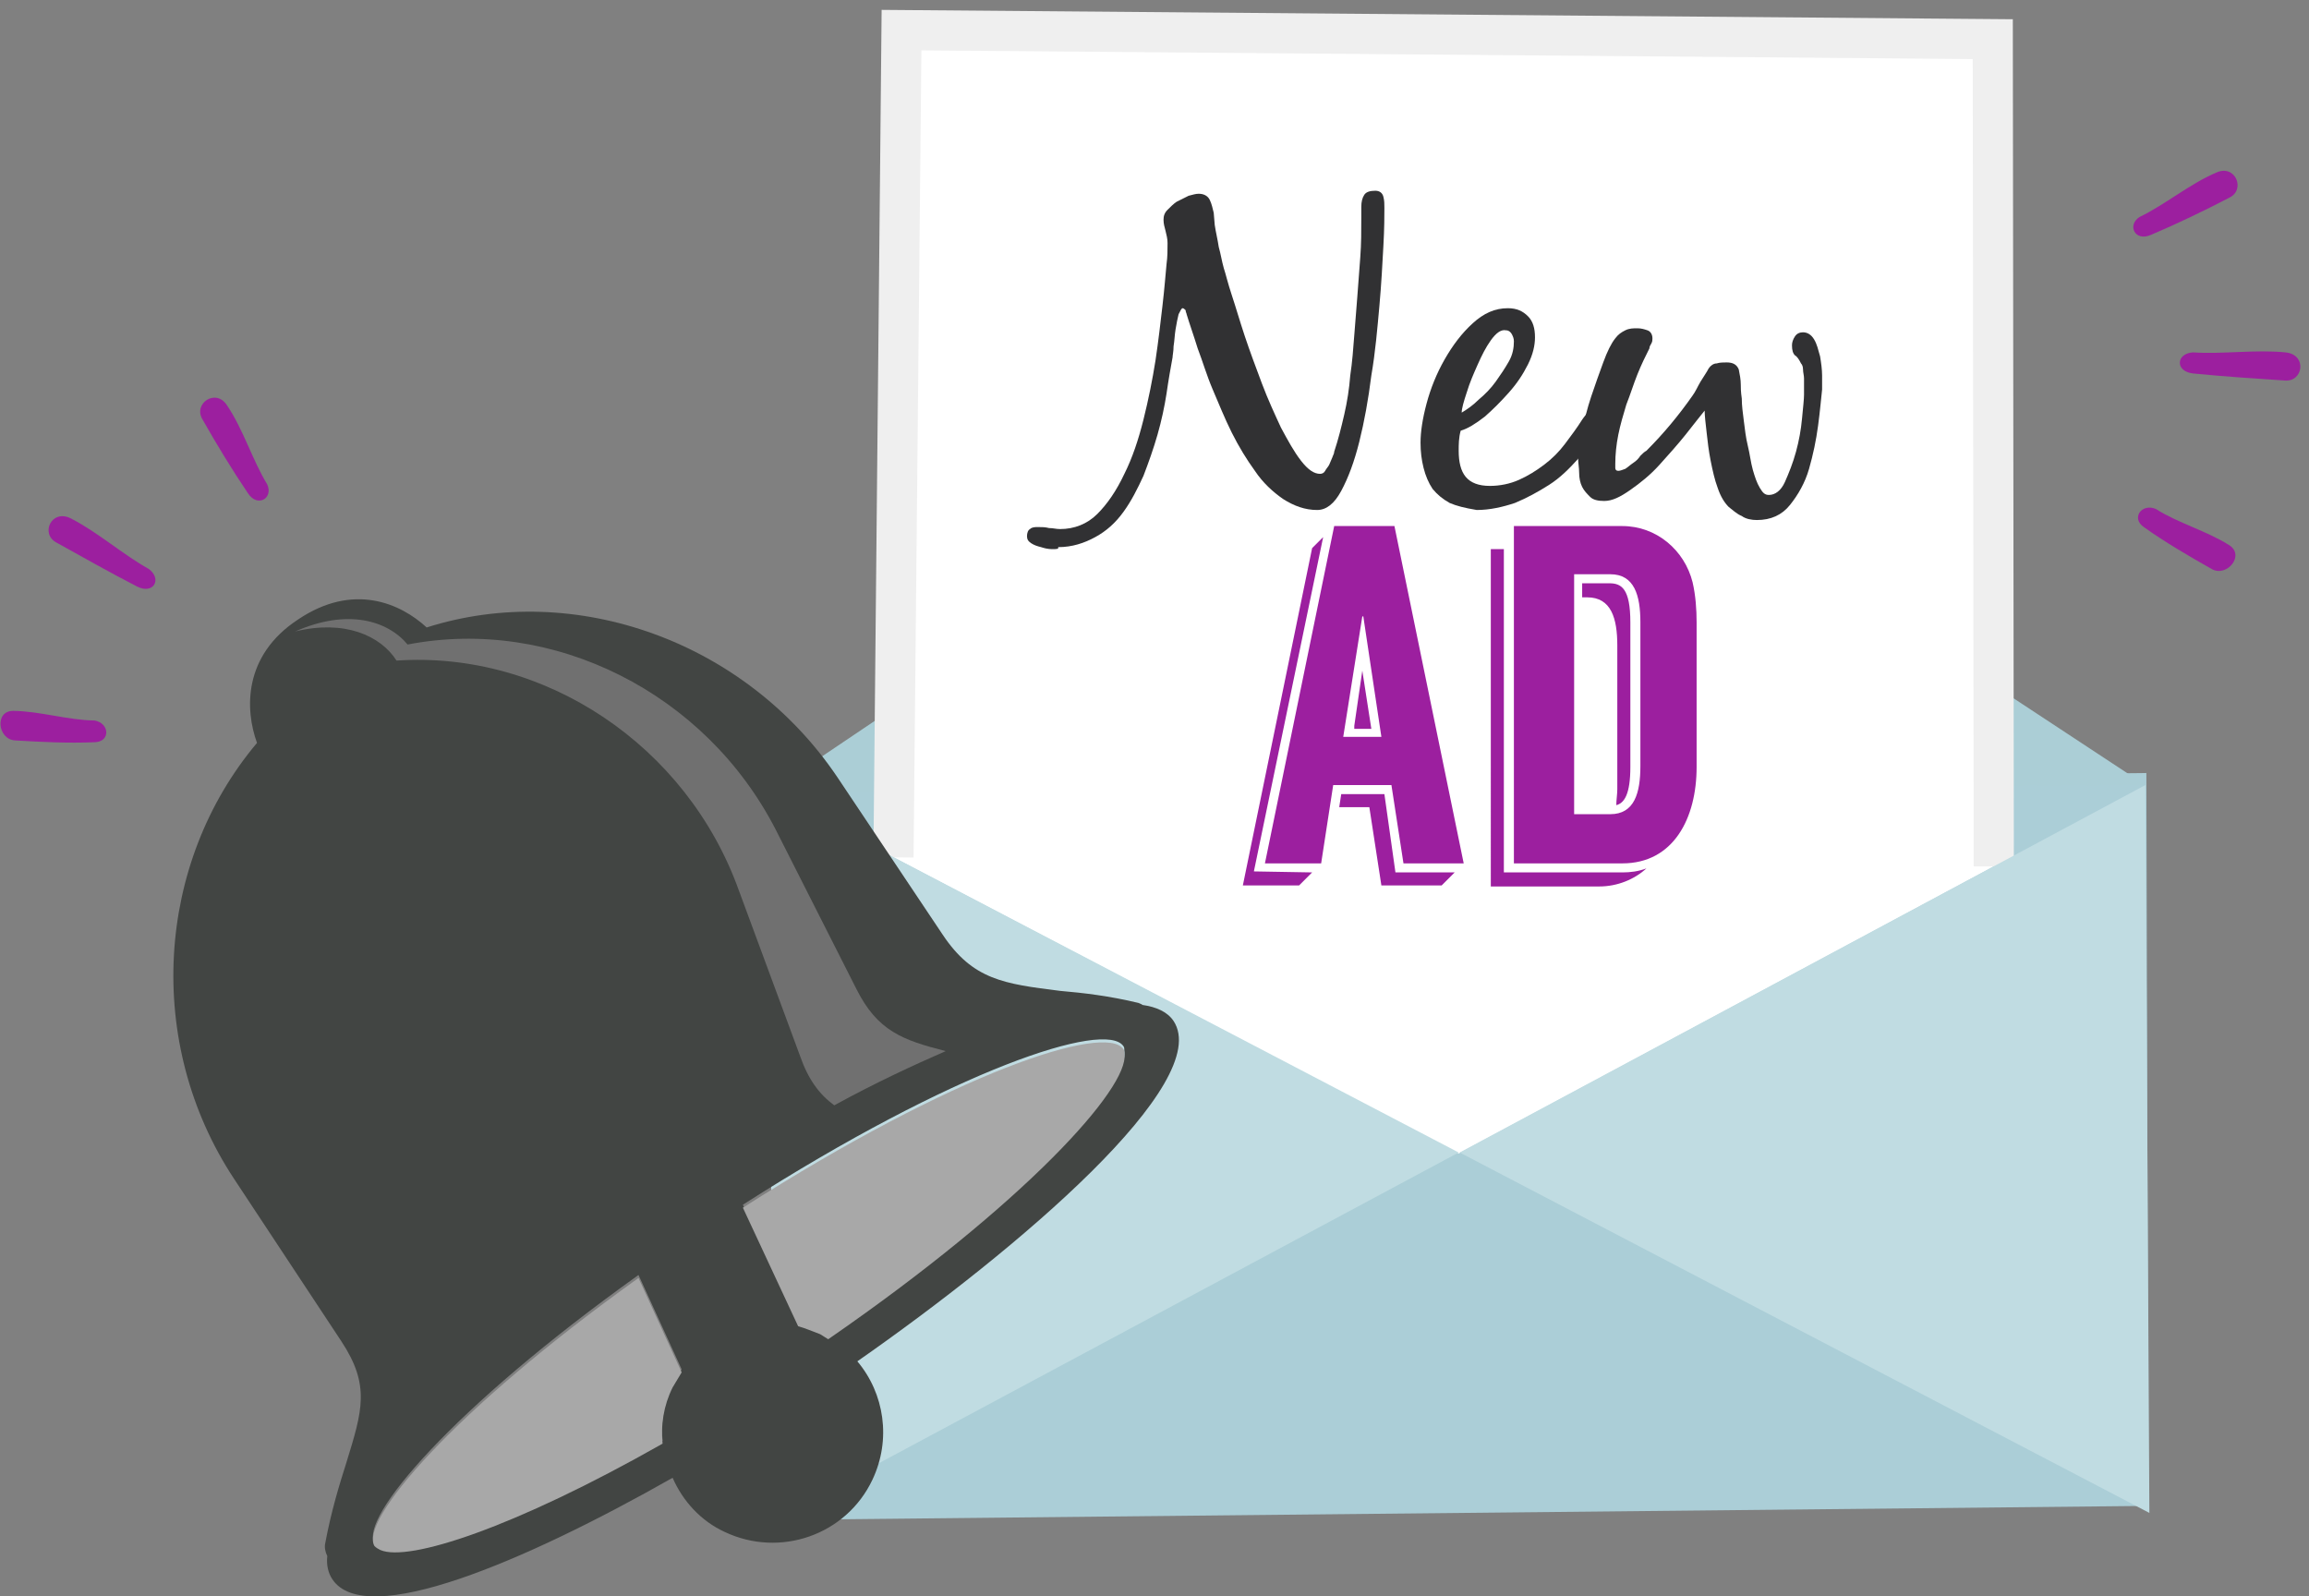 <?xml version="1.0" encoding="utf-8"?>
<!-- Generator: Adobe Illustrator 19.2.0, SVG Export Plug-In . SVG Version: 6.00 Build 0)  -->
<svg version="1.1" id="Layer_1" xmlns:sketch="http://www.bohemiancoding.com/sketch/ns"
	 xmlns="http://www.w3.org/2000/svg" xmlns:xlink="http://www.w3.org/1999/xlink" x="0px" y="0px" width="230px" height="159px"
	 viewBox="0 0 230 159" style="enable-background:new 0 0 230 159;" xml:space="preserve">
<rect x="0" y="0" width="230" height="159" fill="#808080" stroke="none"/>
<style type="text/css">
	.st0{fill:#ABCED7;}
	.st1{fill:#ABCED6;}
	.st2{fill:#FFFFFF;}
	.st3{fill:none;stroke:#EFEFEF;stroke-width:4;stroke-miterlimit:10;}
	.st4{clip-path:url(#SVGID_3_);}
	.st5{clip-path:url(#SVGID_4_);fill:none;stroke:#EFEFEF;stroke-width:4;stroke-miterlimit:10;}
	.st6{enable-background:new    ;}
	.st7{fill:#313133;}
	.st8{fill:#9C1F9F;}
	.st9{fill:#C0DCE2;}
	.st10{fill:#424543;}
	.st11{fill:#707070;}
	.st12{fill:#A8A8A8;}
</style>
<title>Ad alert illustration</title>
<desc>Created with Sketch.</desc>
<path id="Fill-1" sketch:type="MSShapeGroup" class="st0" d="M214,150l-137,1.4l-0.2-73l137-1.4L214,150"/>
<path id="Fill-4" sketch:type="MSShapeGroup" class="st1" d="M76.6,78.9l68.3-46l68.8,45.3L76.6,78.9"/>
<g id="Group-7" transform="translate(89, 0)">
	<g id="Clip-6">
	</g>
	<path id="Fill-5" sketch:type="MSShapeGroup" class="st2" d="M0.8,3l108.7,0.9l0.1,82.4l-53.3,28.6L0,85.4L0.8,3z"/>
</g>
<g id="Group-7_1_" transform="translate(89, 0)">
	<g id="Clip-6_1_">
	</g>
	<path id="Fill-5_3_" sketch:type="MSShapeGroup" class="st3" d="M0,85.4L0.8,3l108.7,0.9l0.1,82.4"/>
	<g>
		<defs>
			<polygon id="SVGID_1_" points="1,1 2,1 1,2 			"/>
		</defs>
		<defs>
			<polygon id="SVGID_2_" points="-1,-1 -2,-1 -1,-2 			"/>
		</defs>
		<clipPath id="SVGID_3_">
			<use xlink:href="#SVGID_1_"  style="overflow:visible;"/>
		</clipPath>
		<clipPath id="SVGID_4_" class="st4">
			<use xlink:href="#SVGID_2_"  style="overflow:visible;"/>
		</clipPath>
		<path id="Fill-5_2_" sketch:type="MSShapeGroup" class="st5" d="M56.3,114.9"/>
	</g>
</g>
<g class="st6">
	<path class="st7" d="M104.8,54.7c-0.4,0-0.8-0.1-1.1-0.2c-0.4-0.1-0.7-0.2-1-0.4s-0.4-0.4-0.4-0.7s0.1-0.6,0.3-0.7
		c0.2-0.2,0.5-0.2,0.8-0.2c0.4,0,0.7,0,1.1,0.1c0.4,0,0.7,0.1,1.1,0.1c1.4,0,2.7-0.5,3.7-1.5s1.9-2.3,2.7-4c0.8-1.6,1.4-3.4,1.9-5.4
		s0.9-4,1.2-5.9c0.3-2,0.5-3.8,0.7-5.5s0.3-3.1,0.4-4.1c0.1-0.7,0.1-1.4,0.1-2.1c0-0.4-0.1-0.8-0.2-1.2s-0.2-0.7-0.2-1.1
		s0.1-0.7,0.4-1s0.6-0.6,0.9-0.8c0.4-0.2,0.8-0.4,1.2-0.6c0.4-0.1,0.7-0.2,1-0.2c0.5,0,0.9,0.2,1.1,0.6s0.3,0.9,0.4,1.3l0.1,1.2
		c0.1,0.7,0.3,1.5,0.4,2.2c0.2,0.7,0.3,1.4,0.5,2.1c0.2,0.6,0.4,1.5,0.8,2.7s0.8,2.6,1.3,4.1c0.5,1.5,1.1,3.1,1.7,4.7
		c0.6,1.6,1.3,3.1,1.9,4.4c0.7,1.3,1.3,2.4,2,3.3s1.3,1.3,1.9,1.3c0.2,0,0.4-0.1,0.5-0.3s0.3-0.4,0.4-0.6c0.1-0.2,0.2-0.5,0.3-0.7
		c0.1-0.3,0.2-0.4,0.2-0.6c0.4-1.2,0.7-2.4,1-3.7s0.5-2.6,0.6-3.9c0.2-1.3,0.3-2.7,0.4-4c0.1-1.3,0.2-2.6,0.3-3.8
		c0.1-1.3,0.2-2.7,0.3-4s0.1-2.6,0.1-4c0-0.2,0-0.3,0-0.5s0-0.3,0-0.5c0-0.5,0.1-0.9,0.3-1.2c0.2-0.3,0.6-0.4,1.1-0.4
		c0.4,0,0.7,0.2,0.8,0.6s0.1,0.7,0.1,1.1c0,0.8,0,2-0.1,3.8s-0.2,3.8-0.4,6s-0.4,4.6-0.8,6.9c-0.3,2.4-0.7,4.6-1.2,6.6
		s-1.1,3.6-1.8,4.9c-0.7,1.3-1.5,1.9-2.4,1.9c-1.2,0-2.3-0.4-3.4-1.1c-1-0.7-2-1.6-2.8-2.8c-0.8-1.1-1.6-2.4-2.3-3.8
		c-0.7-1.4-1.3-2.9-1.9-4.3c-0.6-1.4-1-2.8-1.5-4.1c-0.4-1.3-0.8-2.4-1.1-3.4c0-0.1-0.1-0.2-0.1-0.4c-0.1-0.1-0.2-0.2-0.3-0.2
		c-0.1,0-0.2,0.2-0.4,0.6c-0.1,0.4-0.2,0.9-0.3,1.5c-0.1,0.6-0.1,1.1-0.2,1.7c0,0.5-0.1,0.9-0.1,1.1c-0.2,1.1-0.4,2.2-0.6,3.6
		c-0.2,1.3-0.5,2.7-0.9,4.1c-0.4,1.4-0.9,2.8-1.4,4.1c-0.6,1.3-1.2,2.5-2,3.6s-1.7,1.9-2.8,2.5c-1.1,0.6-2.3,1-3.7,1
		C105.5,54.7,105.2,54.7,104.8,54.7z"/>
	<path class="st7" d="M144.4,50.1c-0.7-0.4-1.2-0.8-1.7-1.4c-0.4-0.6-0.7-1.3-0.9-2.1s-0.3-1.6-0.3-2.5c0-1.1,0.2-2.4,0.6-3.9
		c0.4-1.5,1-3,1.8-4.4s1.7-2.6,2.8-3.6s2.2-1.5,3.5-1.5c0.9,0,1.5,0.3,2,0.8s0.7,1.2,0.7,2.1c0,0.8-0.2,1.7-0.7,2.7
		s-1.1,1.9-1.9,2.8s-1.6,1.7-2.4,2.4c-0.9,0.7-1.7,1.2-2.4,1.4c-0.2,0.7-0.2,1.4-0.2,2c0,1.1,0.2,2,0.7,2.6s1.3,0.9,2.4,0.9
		c1,0,2-0.2,2.9-0.6s1.7-0.9,2.5-1.5s1.5-1.3,2.1-2.1s1.2-1.6,1.7-2.4c0.2-0.3,0.4-0.5,0.6-0.8c0.2-0.3,0.5-0.4,0.9-0.4
		c0.2,0,0.3,0,0.5,0.1c0.1,0.1,0.2,0.2,0.2,0.4c0,0.3,0,0.6-0.1,0.8s-0.2,0.4-0.3,0.7c-0.6,1.1-1.4,2.1-2.2,3.1
		c-0.9,1-1.8,1.9-2.9,2.6c-1.1,0.7-2.2,1.3-3.4,1.8c-1.2,0.4-2.5,0.7-3.8,0.7C145.9,50.6,145.1,50.4,144.4,50.1z M148.5,33.9
		c-0.5,0.7-0.9,1.5-1.3,2.4s-0.8,1.8-1.1,2.8c-0.3,0.9-0.5,1.6-0.5,2c0.5-0.3,1.1-0.7,1.7-1.3c0.6-0.5,1.2-1.1,1.7-1.8
		s0.9-1.3,1.3-2c0.4-0.7,0.5-1.4,0.5-2c0-0.3-0.1-0.5-0.2-0.7c-0.1-0.2-0.3-0.4-0.6-0.4C149.5,32.8,149,33.2,148.5,33.9z"/>
	<path class="st7" d="M181.1,42.4c-0.2,1.5-0.5,2.9-0.9,4.3s-1.1,2.6-1.9,3.6c-0.8,1-1.9,1.5-3.3,1.5c-0.5,0-1.1-0.1-1.5-0.4
		c-0.5-0.2-0.9-0.6-1.3-0.9c-0.4-0.4-0.8-1-1.1-1.9c-0.3-0.8-0.5-1.7-0.7-2.7s-0.3-1.9-0.4-2.8s-0.2-1.7-0.2-2.2
		c-0.5,0.6-1.1,1.4-1.9,2.4c-0.8,1-1.7,2-2.6,3c-0.9,1-1.9,1.8-2.9,2.5s-1.8,1.1-2.6,1.1c-0.6,0-1.1-0.1-1.4-0.4
		c-0.3-0.3-0.6-0.6-0.8-1s-0.3-0.9-0.3-1.4s-0.1-1-0.1-1.4c0-0.7,0.1-1.6,0.4-2.7c0.2-1.1,0.5-2.3,0.9-3.5s0.8-2.3,1.2-3.4
		c0.4-1.1,0.8-1.9,1.2-2.4c0.3-0.4,0.6-0.6,1-0.8s0.8-0.2,1.2-0.2s0.7,0.1,1,0.2c0.3,0.1,0.5,0.4,0.5,0.8c0,0.2,0,0.3-0.1,0.5
		s-0.2,0.3-0.2,0.5c-0.4,0.8-0.8,1.6-1.2,2.6s-0.7,2-1.1,3c-0.3,1-0.6,2-0.8,3s-0.3,2-0.3,2.9c0,0.1,0,0.2,0,0.4s0.1,0.3,0.3,0.3
		s0.4-0.1,0.7-0.2c0.3-0.2,0.5-0.4,0.8-0.6s0.5-0.4,0.7-0.7c0.2-0.2,0.4-0.4,0.6-0.5c1.7-1.7,3.2-3.5,4.6-5.5
		c0.3-0.4,0.5-0.9,0.8-1.4s0.6-0.9,0.8-1.3c0.2-0.3,0.5-0.5,0.8-0.5c0.3-0.1,0.7-0.1,1-0.1c0.6,0,1,0.2,1.2,0.7
		c0.1,0.5,0.2,1,0.2,1.5c0,0.3,0,0.7,0.1,1.4c0,0.7,0.1,1.4,0.2,2.2c0.1,0.8,0.2,1.7,0.4,2.5s0.3,1.7,0.5,2.4s0.4,1.3,0.7,1.8
		s0.5,0.7,0.9,0.7c0.6,0,1.2-0.4,1.6-1.3c0.4-0.9,0.8-1.9,1.1-3s0.5-2.2,0.6-3.3s0.2-1.9,0.2-2.4c0-0.2,0-0.4,0-0.7s0-0.6,0-0.9
		c0-0.3-0.1-0.6-0.1-0.9s-0.1-0.5-0.2-0.6c-0.2-0.4-0.4-0.7-0.6-0.8c-0.2-0.2-0.3-0.5-0.3-1c0-0.3,0.1-0.6,0.3-0.9s0.5-0.4,0.8-0.4
		c0.4,0,0.8,0.2,1.1,0.7s0.4,1,0.6,1.7c0.1,0.6,0.2,1.3,0.2,1.9c0,0.6,0,1.1,0,1.4C181.4,39.7,181.3,40.9,181.1,42.4z"/>
</g>
<g class="st6">
	<path class="st8" d="M130.7,86.9l-1.3,1.3h-5.6l6.9-33.6l1.1-1.1l-6.9,33.3L130.7,86.9L130.7,86.9z M138.6,78.2h-5.8l-1.2,7.8H126
		l6.9-33.6h6l6.9,33.6h-6L138.6,78.2z M144.9,86.9l-1.3,1.3h-6l-1.2-7.8h-3l0.2-1.3h4.3l1.1,7.8H144.9z M137.6,73.4l-1.8-12h-0.1
		l-1.9,12H137.6z M135.7,66.8l0.9,5.8h-1.7v-0.3L135.7,66.8z"/>
	<path class="st8" d="M161.6,86.9c0.8,0,1.6-0.1,2.4-0.4c-1.2,1.1-2.9,1.8-4.7,1.8h-10.8V54.7h1.3v32.2h6.9H161.6z M169,62v14.4
		c0,5.1-2.3,9.6-7.4,9.6h-10.8V52.4h10.8c3.4,0,6.2,2.4,7,5.6C168.9,59.3,169,60.7,169,62z M163.4,62c0-2.7-0.6-4.8-3-4.8h-3.6v23.9
		h3.6c2.4,0,3-2.1,3-4.8V62z M162.4,62v14.4c0,2.7-0.6,3.6-1.4,3.8c0-0.5,0.1-1.1,0.1-1.6V64.3c0-2.7-0.6-4.8-3-4.8h-0.5v-1.4h2.7
		C161.5,58.1,162.4,58.6,162.4,62z"/>
</g>
<g id="Imported-Layers-_x2B_-Imported-Layers-2-_x2B_-Imported-Layers-3" transform="translate(18.773, 72) rotate(33) translate(-18.773, -72) translate(10, 52)" sketch:type="MSShapeGroup">
	<path id="Imported-Layers" class="st8" d="M-5.2-8.6c-1.9-0.9-3,1.7-1.3,2.5C-4-4.8-1.3-3.5,1.3-2.4c1.6,0.7,2.4-1,1.1-1.8
		C-0.1-5.4-2.6-7.5-5.2-8.6z"/>
	<path id="Imported-Layers-2" class="st8" d="M-12.1,9.3c-2.2,0.2-1.8,3,0.1,2.8c3-0.2,6.1-0.4,9.1-0.7c1.8-0.2,1.7-2,0-2.1
		C-5.8,9.5-9.1,9-12.1,9.3L-12.1,9.3z"/>
	<path id="Imported-Layers-3" class="st8" d="M-6.5,28.5c-1.6,1,0.2,3.2,1.7,2.4c2.3-1.3,4.7-2.7,6.8-4.2c1.3-0.9,0.2-2.4-1.2-1.8
		C-1.4,26.3-4.3,27.1-6.5,28.5L-6.5,28.5z"/>
</g>
<g id="Imported-Layers-_x2B_-Imported-Layers-2-_x2B_-Imported-Layers-4" transform="translate(227.773, 52) scale(-1, 1) translate(-227.773, -52) translate(219, 32)" sketch:type="MSShapeGroup">
	<path id="Imported-Layers_1_" class="st8" d="M15.8-14.8c-1.9-0.9-3,1.7-1.3,2.5c2.5,1.3,5.2,2.6,7.8,3.7c1.6,0.7,2.4-1,1.1-1.8
		C20.9-11.6,18.4-13.7,15.8-14.8z"/>
	<path id="Imported-Layers-2_1_" class="st8" d="M8.9,3.1C6.7,3.3,7.1,6.1,9,5.9c3-0.2,6.1-0.4,9.1-0.7c1.8-0.2,1.7-2,0-2.1
		C15.2,3.3,11.9,2.8,8.9,3.1L8.9,3.1z"/>
	<path id="Imported-Layers-3_1_" class="st8" d="M14.5,22.3c-1.6,1,0.2,3.2,1.7,2.4c2.3-1.3,4.7-2.7,6.8-4.2
		c1.3-0.9,0.2-2.4-1.2-1.8C19.6,20.1,16.7,20.9,14.5,22.3L14.5,22.3z"/>
</g>
<path id="Fill-2" sketch:type="MSShapeGroup" class="st9" d="M76.6,78.9l68.7,35.9L77,151.4L76.6,78.9"/>
<path id="Fill-3" sketch:type="MSShapeGroup" class="st9" d="M213.7,78.2l-68.3,36.6l68.7,35.9L213.7,78.2"/>
<g>
	<path class="st10" d="M63.6,127l4.3,9.4c-0.3,0.5-0.6,1-0.9,1.5c-0.9,1.8-1.2,3.8-1,5.6c-14.8,8.4-25.3,11.8-28.1,10.6
		c-0.2-0.1-0.4-0.2-0.6-0.4C35.8,151.2,45,140.3,63.6,127z M82.5,133.2c-0.3-0.2-0.5-0.3-0.8-0.5c-0.8-0.3-1.5-0.6-2.2-0.8L74,120
		c21.1-13.5,36.1-18.4,37.9-15.8c0.1,0.1,0.1,0.3,0.1,0.5C112.5,108,102.2,119.6,82.5,133.2z M34,133.6c2.9,4.4,2.1,6.9,0.5,12.1
		c-0.7,2.2-1.5,4.8-2.1,8c-0.1,0.4,0,0.9,0.2,1.3c-0.1,0.9,0.1,1.7,0.5,2.3c3.3,5,19.1-1.7,33.9-10.1c1,2.3,2.8,4.3,5.2,5.4
		c5.5,2.6,12.1,0.3,14.7-5.2c1.9-4,1.2-8.6-1.5-11.8c16.2-11.3,35.5-27.8,31.5-33.9c-0.6-0.9-1.7-1.4-3.1-1.6
		c-0.1-0.1-0.2-0.1-0.4-0.2c-2.9-0.7-5.5-1-7.8-1.2c-5.6-0.7-8.7-1.1-11.7-5.6L83.4,77.4c-9.1-13.5-26.1-19.6-40.9-14.9
		c-2.6-2.4-7.3-4.5-12.8-0.8c-5.5,3.6-5.3,9-4.1,12.3c-10.1,12-11.2,29.9-2.3,43.4L34,133.6z"/>
</g>
<g>
	<path class="st11" d="M79.7,105.2c0.8,2.3,1.9,3.8,3.4,4.9c4.2-2.3,7.9-4,11.1-5.4c-4.3-1.1-6.8-2-8.9-6.2l-8-15.8
		c-7-13.7-22.2-21.3-36.7-18.5c-2-2.4-6-3.6-11.2-1.3c4.9-1.2,8.5,0.4,10.1,2.9c14.7-1,28.9,8.4,34.1,22.9L79.7,105.2z"/>
</g>
<g>
	<path class="st12" d="M63.6,127.3l4.3,9.4c-0.3,0.5-0.6,1-0.9,1.5c-0.9,1.8-1.2,3.8-1,5.6c-14.8,8.4-25.3,11.8-28.1,10.6
		c-0.2-0.1-0.4-0.2-0.6-0.4C35.8,151.5,45,140.6,63.6,127.3z M82.5,133.4c-0.3-0.2-0.5-0.3-0.8-0.5c-0.8-0.3-1.5-0.6-2.2-0.8
		L74,120.3c21.1-13.5,36.1-18.4,37.9-15.8c0.1,0.1,0.1,0.3,0.1,0.5C112.5,108.3,102.2,119.8,82.5,133.4z"/>
</g>
</svg>

